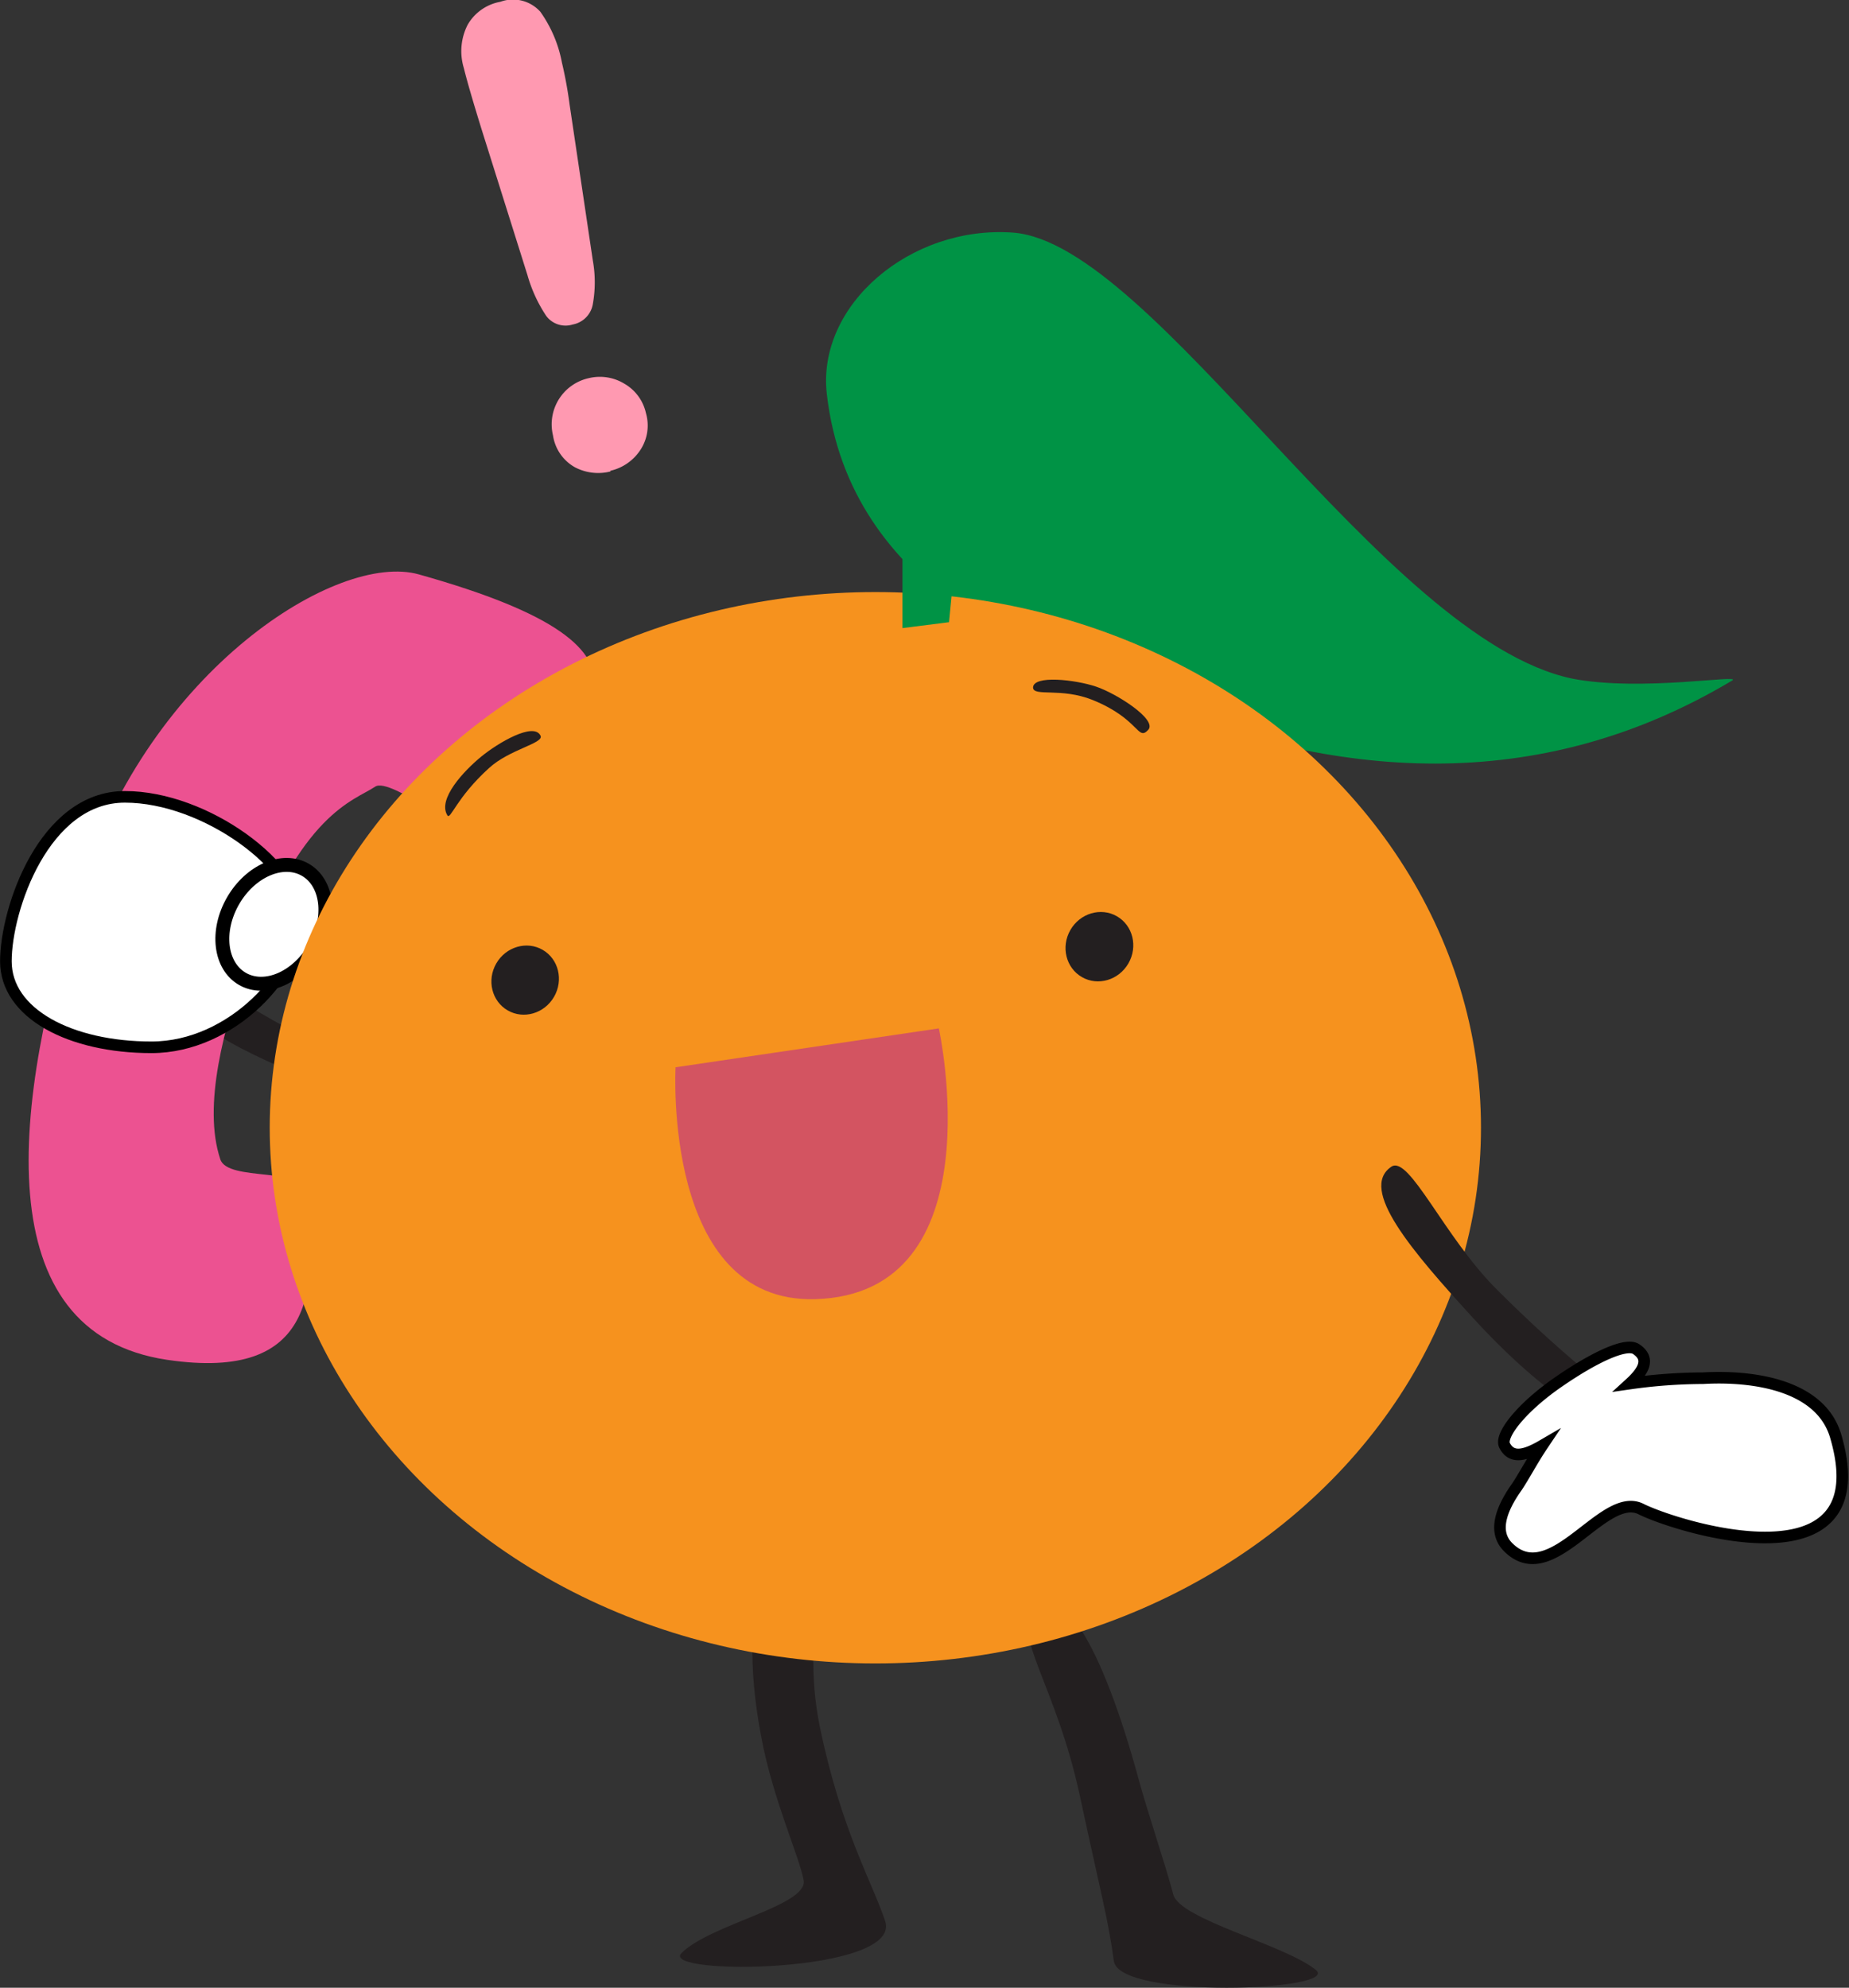 <svg xmlns="http://www.w3.org/2000/svg" viewBox="0 0 103.65 111.43"><rect x="0" y="0" width="103.65" height="111.43" fill="#333333" stroke="none"/><defs><style>.cls-1{fill:#231f20;}.cls-2{fill:#ec5291;}.cls-3,.cls-4{fill:#fff;stroke:#000;stroke-miterlimit:10;}.cls-3{stroke-width:0.65px;}.cls-4{stroke-width:0.78px;}.cls-5{fill:#009345;}.cls-6{fill:#f6921e;}.cls-7{fill:#d35461;}.cls-8{fill:#ff99b1;}</style></defs><title>congrats</title><g id="Layer_2" data-name="Layer 2"><g id="Layer_2-2" data-name="Layer 2"><path class="cls-1" d="M18.32,60.91c4.5,1.86,8.21,2.51,8.42,1.82.64-2,.31-.87-7.93-3.85-3.91-1.42-7.62-4.72-8.23-3.71C9.42,57.09,13.63,59,18.32,60.91Z"/><path class="cls-2" d="M4.55,49.7C.65,61.86-.8,74.72,9.37,76.23c8.45,1.25,8.35-4.13,7.91-9.33-.13-1.52-4.51-.63-4.93-1.91-1-3,.2-7.42,1.53-11.15,3-8.28,5.93-8.93,7.15-9.74.87-.58,5.17,3,5.88,2.33,6.28-6,12-9.9-3.43-14.23C18.91,30.91,8.44,37.54,4.55,49.7Z"/><path class="cls-3" d="M16.81,51.53c0,2.93-3.77,7.18-8.32,7.18S.33,56.82.33,53.89,2.47,44.67,7,44.67,16.81,48.6,16.81,51.53Z"/><ellipse class="cls-4" cx="15.35" cy="51.82" rx="3.53" ry="2.64" transform="translate(-37.2 39.2) rotate(-60)"/><path class="cls-1" d="M63.87,99.89c.38,1.42,1.59,5.07,1.9,6.31.35,1.4,6.32,2.84,8,4.24,1.39,1.16-11,1.64-11.33-.5-.31-2.31-.68-3.57-1.92-9.33-1.33-6.15-3.82-9-2.57-10.41C59.4,88.57,61.69,91.84,63.87,99.89Z"/><path class="cls-5" d="M97.1,38.15c-10.93,6.53-22.36,5.55-33.29,1-5.32-2.22-16.16-5.88-17.46-17.05-.58-5,4.69-9.48,10.44-9.06,7.91.59,20.75,22.76,31.33,25C92,38.8,97.73,37.77,97.1,38.15Z"/><path class="cls-1" d="M42.68,97.41c.67,3.53,2.15,6.72,2.37,8,.24,1.42-5.22,2.45-6.85,4.08-1.28,1.28,12.4,1.14,11.42-1.8-.74-2.21-2.45-5.07-3.65-10.83-1.28-6.16,1.26-9.92-.43-10.68C43.52,85.26,41.11,89.21,42.68,97.41Z"/><ellipse class="cls-6" cx="49.07" cy="63.22" rx="33.95" ry="30.03"/><path class="cls-1" d="M82.58,73.89c3.28,3.59,6.37,5.75,6.85,5.22,1.45-1.58.65-.65-5.55-6.85C80.94,69.31,79,64.75,78,65.4,76.14,66.65,79.15,70.13,82.58,73.89Z"/><path class="cls-3" d="M95.47,77.26a29.6,29.6,0,0,0-4.1.3c.8-.73,1.14-1.4.35-1.93-.56-.38-2.33.44-4.37,1.85s-3.31,3-3,3.56c.39.75,1.14.56,2.1,0-.53.79-1,1.68-1.41,2.3-.67.94-1.48,2.41-.5,3.39C87,89.19,89.87,83.52,92,84.6c2,1,13.38,4.57,10.93-4C102.13,77.62,98.24,77.1,95.47,77.26Z"/><polygon class="cls-5" points="53.2 34.88 50.59 35.21 50.59 29.17 53.69 29.82 53.2 34.88"/><ellipse class="cls-1" cx="29.44" cy="54.94" rx="1.96" ry="1.87" transform="translate(-32.86 52.97) rotate(-60)"/><ellipse class="cls-1" cx="61.42" cy="53.31" rx="1.96" ry="1.87" transform="matrix(0.5, -0.87, 0.87, 0.5, -15.46, 79.85)"/><path class="cls-7" d="M52.63,57.65S55.9,72.53,45.7,72.83c-8.57.24-7.83-13-7.83-13Z"/><path class="cls-1" d="M64.37,40.91c-.61.67-.48-.6-3.12-1.67-1.76-.71-3.31-.17-3.34-.69,0-.72,2.37-.45,3.53-.06S64.88,40.34,64.37,40.91Z"/><path class="cls-1" d="M25.08,45.71c.17.27.51-1,2.33-2.65,1.15-1.06,3.1-1.39,2.89-1.82-.38-.78-2.38.4-3.33,1.18S24.51,44.79,25.08,45.71Z"/><path class="cls-8" d="M29.57,15.43,27,7.26q-.74-2.39-1-3.45a3.25,3.25,0,0,1,.22-2.43A2.66,2.66,0,0,1,28.05.1a2.06,2.06,0,0,1,2.24.56,7.19,7.19,0,0,1,1.21,2.85,23.34,23.34,0,0,1,.43,2.35l1.3,8.73a6.93,6.93,0,0,1,0,2.47,1.4,1.4,0,0,1-1.12,1.13,1.35,1.35,0,0,1-1.49-.48A8.11,8.11,0,0,1,29.57,15.43Zm4.65,11a2.8,2.8,0,0,1-2-.24A2.46,2.46,0,0,1,31,24.41a2.65,2.65,0,0,1,2-3.21,2.64,2.64,0,0,1,2,.31,2.53,2.53,0,0,1,1.21,1.65,2.49,2.49,0,0,1-.33,2.09A2.73,2.73,0,0,1,34.22,26.39Z"/></g></g></svg>